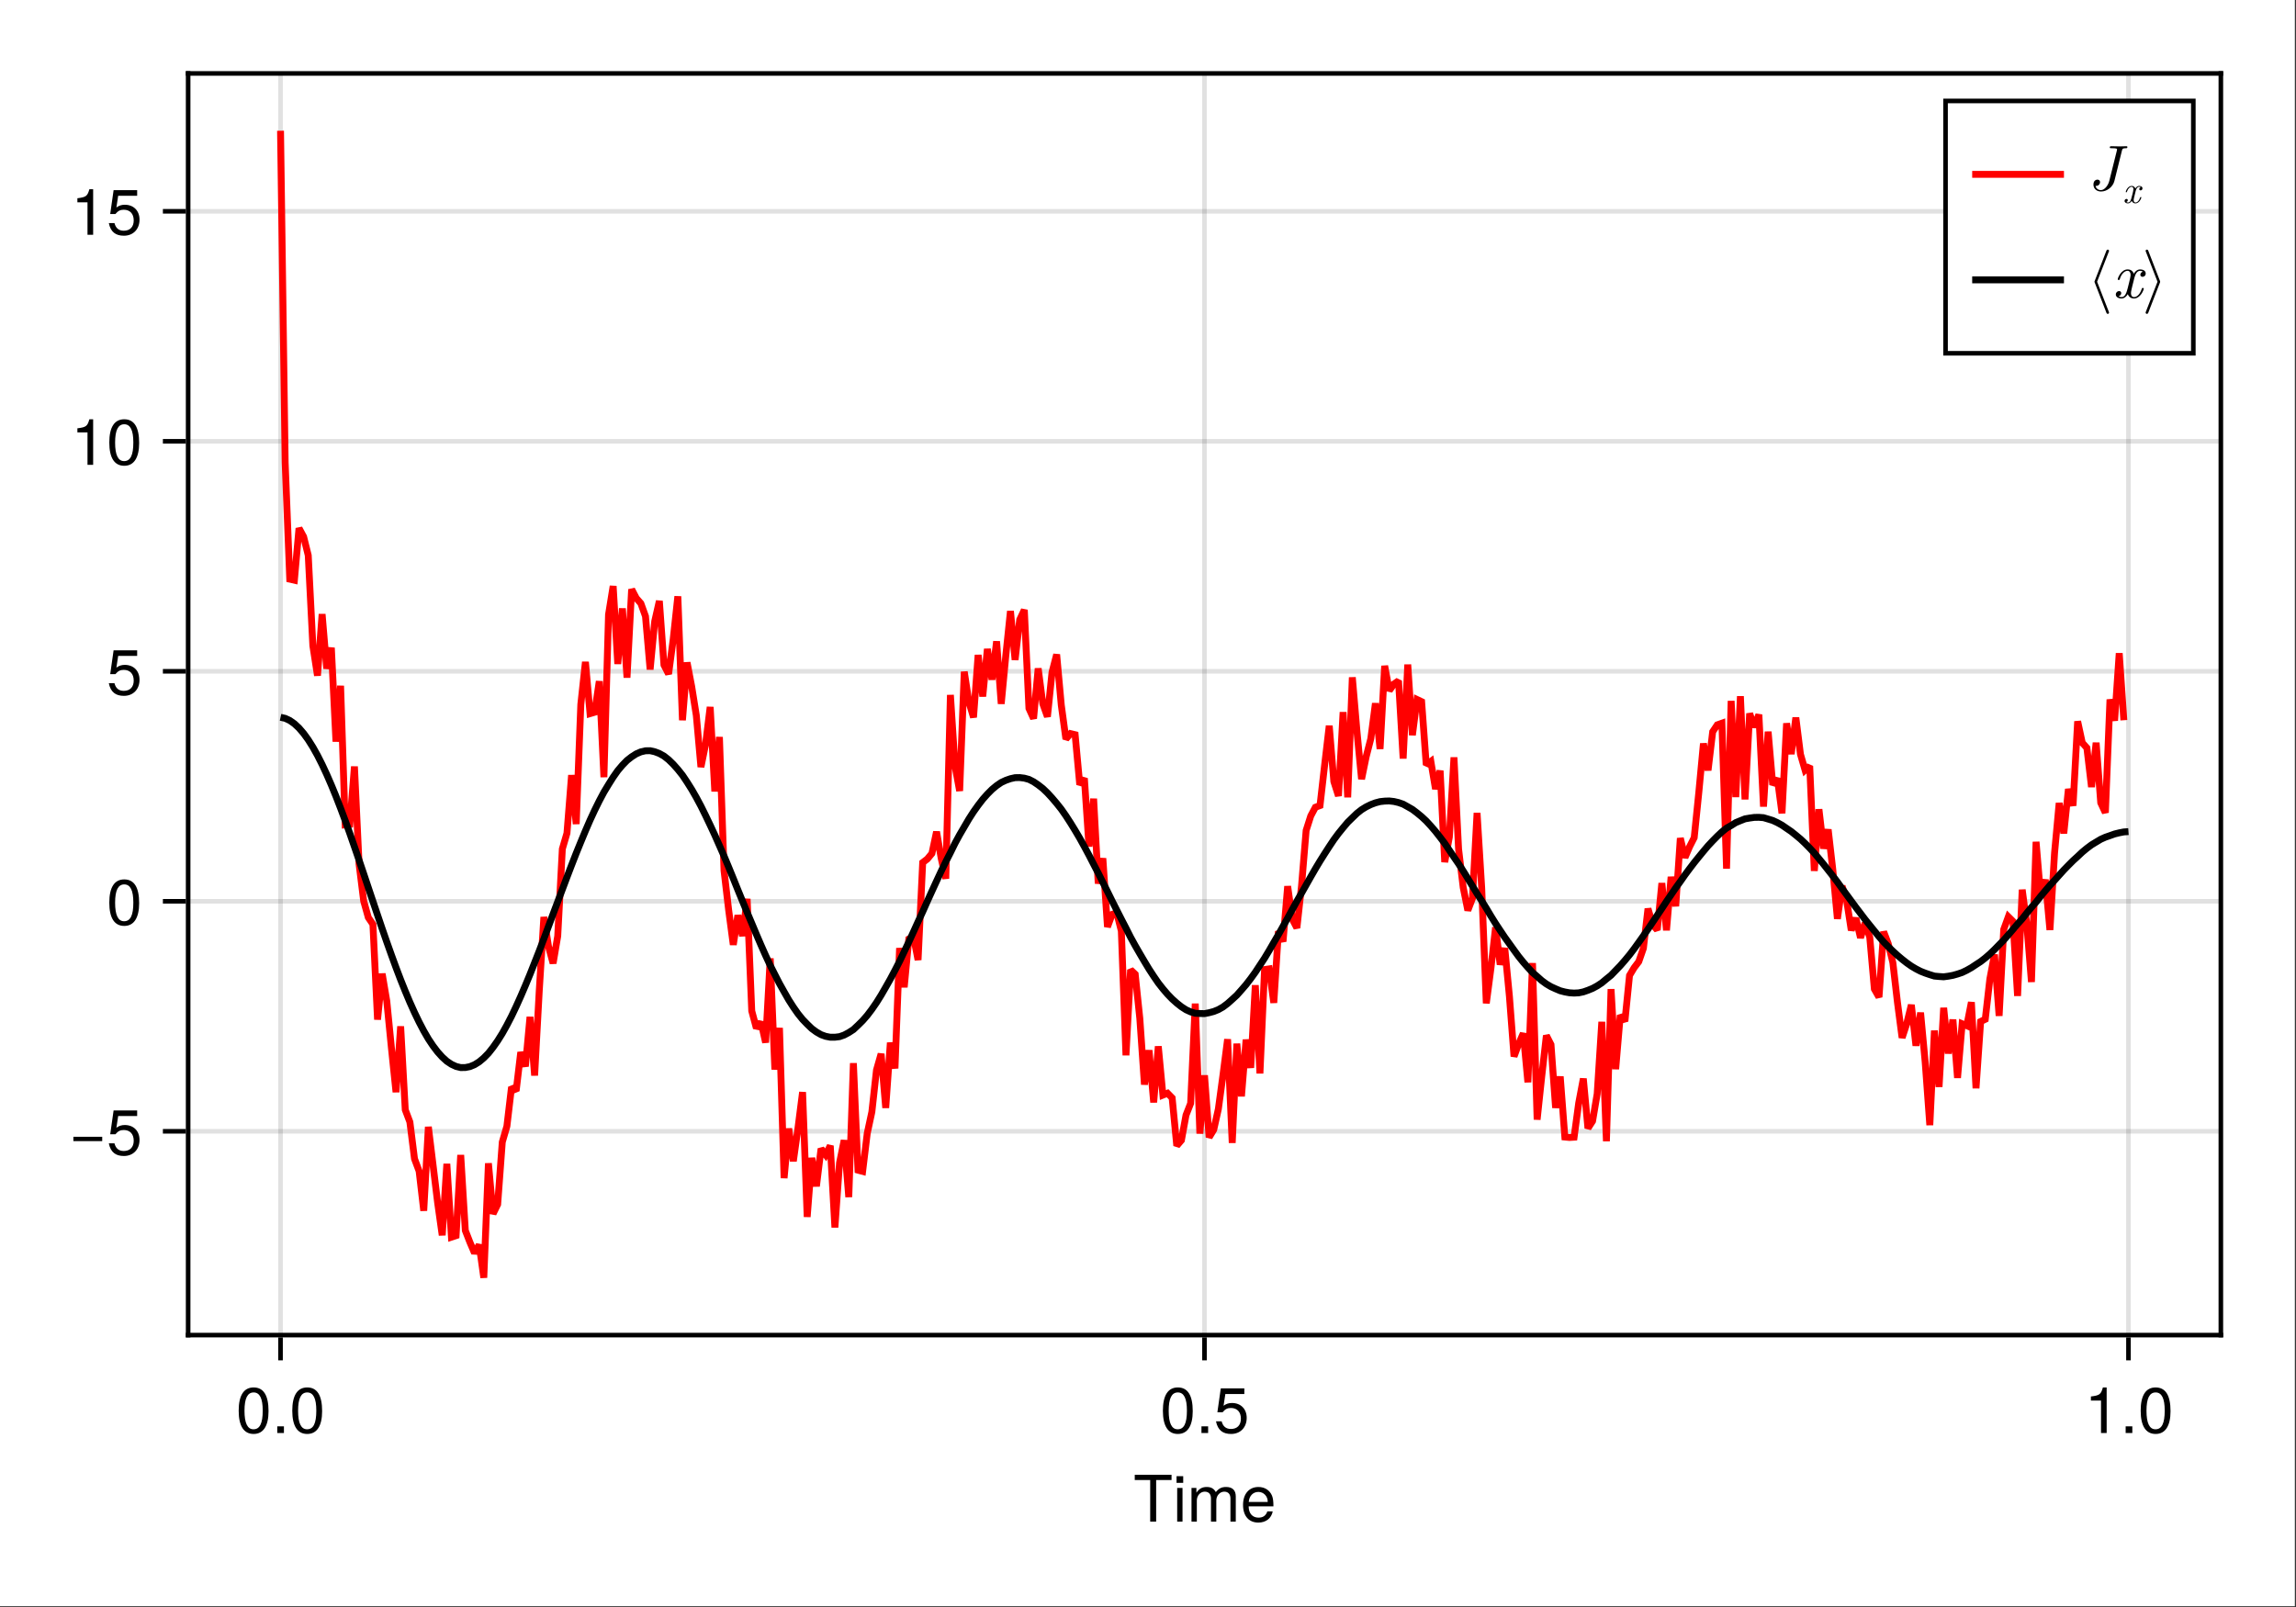 <?xml version="1.0" encoding="UTF-8"?>
<svg xmlns="http://www.w3.org/2000/svg" xmlns:xlink="http://www.w3.org/1999/xlink" width="667" height="467" viewBox="0 0 667 467">
<rect x="0" y="0" width="667" height="467" fill="#333333" stroke="none"/>
<defs>
<g>
<g id="glyph-0-0-e9a4d6b7">
<path d="M 11.078 -12.078 C 11.078 -12.078 6.609 -12.078 6.609 -12.078 C 6.609 -12.078 6.609 0 6.609 0 C 6.609 0 4.875 0 4.875 0 C 4.875 0 4.875 -12.078 4.875 -12.078 C 4.875 -12.078 0.391 -12.078 0.391 -12.078 C 0.391 -12.078 0.391 -13.609 0.391 -13.609 C 0.391 -13.609 11.078 -13.609 11.078 -13.609 C 11.078 -13.609 11.078 -12.078 11.078 -12.078 Z M 11.078 -12.078 "/>
</g>
<g id="glyph-1-0-e9a4d6b7">
<path d="M 2.859 0 C 2.859 0 1.312 0 1.312 0 C 1.312 0 1.312 -9.781 1.312 -9.781 C 1.312 -9.781 2.859 -9.781 2.859 -9.781 C 2.859 -9.781 2.859 0 2.859 0 Z M 3.062 -11.266 C 3.062 -11.266 1.125 -11.266 1.125 -11.266 C 1.125 -11.266 1.125 -13.203 1.125 -13.203 C 1.125 -13.203 3.062 -13.203 3.062 -13.203 C 3.062 -13.203 3.062 -11.266 3.062 -11.266 Z M 3.062 -11.266 "/>
</g>
<g id="glyph-1-1-e9a4d6b7">
<path d="M 14.188 0 C 14.188 0 12.641 0 12.641 0 C 12.641 0 12.641 -6.734 12.641 -6.734 C 12.641 -7.969 11.984 -8.703 10.844 -8.703 C 9.578 -8.703 8.531 -7.562 8.531 -6.141 C 8.531 -6.141 8.531 0 8.531 0 C 8.531 0 6.984 0 6.984 0 C 6.984 0 6.984 -6.734 6.984 -6.734 C 6.984 -7.984 6.328 -8.703 5.172 -8.703 C 3.906 -8.703 2.875 -7.562 2.875 -6.141 C 2.875 -6.141 2.875 0 2.875 0 C 2.875 0 1.328 0 1.328 0 C 1.328 0 1.328 -9.781 1.328 -9.781 C 1.328 -9.781 2.75 -9.781 2.75 -9.781 C 2.75 -9.781 2.75 -8.406 2.75 -8.406 C 3.578 -9.578 4.438 -10.062 5.75 -10.062 C 7.016 -10.062 7.812 -9.609 8.391 -8.578 C 9.297 -9.672 10.078 -10.062 11.391 -10.062 C 13.219 -10.062 14.188 -9.094 14.188 -7.344 C 14.188 -7.344 14.188 0 14.188 0 Z M 14.188 0 "/>
</g>
<g id="glyph-1-2-e9a4d6b7">
<path d="M 9.578 -4.438 C 9.578 -4.438 2.375 -4.438 2.375 -4.438 C 2.406 -2.203 3.625 -1.156 5.25 -1.156 C 6.5 -1.156 7.375 -1.688 7.812 -2.969 C 7.812 -2.969 9.375 -2.969 9.375 -2.969 C 8.984 -0.984 7.438 0.281 5.188 0.281 C 2.453 0.281 0.75 -1.625 0.75 -4.844 C 0.75 -8.047 2.5 -10.062 5.234 -10.062 C 7.062 -10.062 8.547 -9.094 9.188 -7.484 C 9.469 -6.766 9.578 -5.859 9.578 -4.438 Z M 7.922 -5.828 C 7.922 -7.359 6.734 -8.625 5.203 -8.625 C 3.641 -8.625 2.547 -7.453 2.406 -5.719 C 2.406 -5.719 7.891 -5.719 7.891 -5.719 C 7.922 -5.75 7.922 -5.828 7.922 -5.828 Z M 7.922 -5.828 "/>
</g>
<g id="glyph-1-3-e9a4d6b7">
<path d="M 9.469 -6.359 C 9.469 -2.016 7.938 0.281 5.141 0.281 C 2.297 0.281 0.797 -2.016 0.797 -6.484 C 0.797 -10.922 2.281 -13.234 5.141 -13.234 C 8.016 -13.234 9.469 -10.953 9.469 -6.359 Z M 7.781 -6.516 C 7.781 -10.062 6.906 -11.781 5.141 -11.781 C 3.359 -11.781 2.484 -10.078 2.484 -6.453 C 2.484 -2.844 3.359 -1.078 5.094 -1.078 C 6.922 -1.078 7.781 -2.766 7.781 -6.516 Z M 7.781 -6.516 "/>
</g>
<g id="glyph-1-4-e9a4d6b7">
<path d="M 3.562 0 C 3.562 0 1.625 0 1.625 0 C 1.625 0 1.625 -1.938 1.625 -1.938 C 1.625 -1.938 3.562 -1.938 3.562 -1.938 C 3.562 -1.938 3.562 0 3.562 0 Z M 3.562 0 "/>
</g>
<g id="glyph-1-5-e9a4d6b7">
<path d="M 9.578 -4.391 C 9.578 -1.594 7.719 0.281 5.047 0.281 C 2.688 0.281 1.188 -0.766 0.656 -3.391 C 0.656 -3.391 2.297 -3.391 2.297 -3.391 C 2.688 -1.906 3.562 -1.172 5 -1.172 C 6.797 -1.172 7.891 -2.266 7.891 -4.156 C 7.891 -6.125 6.781 -7.266 5 -7.266 C 3.984 -7.266 3.344 -6.953 2.578 -6.031 C 2.578 -6.031 1.062 -6.031 1.062 -6.031 C 1.062 -6.031 2.047 -12.953 2.047 -12.953 C 2.047 -12.953 8.891 -12.953 8.891 -12.953 C 8.891 -12.953 8.891 -11.328 8.891 -11.328 C 8.891 -11.328 3.375 -11.328 3.375 -11.328 C 3.375 -11.328 2.859 -7.922 2.859 -7.922 C 3.625 -8.484 4.375 -8.719 5.297 -8.719 C 7.844 -8.719 9.578 -7 9.578 -4.391 Z M 9.578 -4.391 "/>
</g>
<g id="glyph-1-6-e9a4d6b7">
<path d="M 6.484 0 C 6.484 0 4.844 0 4.844 0 C 4.844 0 4.844 -9.422 4.844 -9.422 C 4.844 -9.422 1.906 -9.422 1.906 -9.422 C 1.906 -9.422 1.906 -10.609 1.906 -10.609 C 4.438 -10.922 4.812 -11.203 5.391 -13.234 C 5.391 -13.234 6.484 -13.234 6.484 -13.234 C 6.484 -13.234 6.484 0 6.484 0 Z M 6.484 0 "/>
</g>
<g id="glyph-1-7-e9a4d6b7">
<path d="M 9.641 -4.031 C 9.641 -4.031 1.266 -4.031 1.266 -4.031 C 1.266 -4.031 1.266 -5.297 1.266 -5.297 C 1.266 -5.297 9.641 -5.297 9.641 -5.297 C 9.641 -5.297 9.641 -4.031 9.641 -4.031 Z M 9.641 -4.031 "/>
</g>
<g id="glyph-2-0-e9a4d6b7">
<path d="M 9.469 -6.359 C 9.469 -2.016 7.938 0.281 5.141 0.281 C 2.297 0.281 0.797 -2.016 0.797 -6.484 C 0.797 -10.922 2.281 -13.234 5.141 -13.234 C 8.016 -13.234 9.469 -10.953 9.469 -6.359 Z M 7.781 -6.516 C 7.781 -10.062 6.906 -11.781 5.141 -11.781 C 3.359 -11.781 2.484 -10.078 2.484 -6.453 C 2.484 -2.844 3.359 -1.078 5.094 -1.078 C 6.922 -1.078 7.781 -2.766 7.781 -6.516 Z M 7.781 -6.516 "/>
</g>
<g id="glyph-3-0-e9a4d6b7">
<path d="M 3.562 0 C 3.562 0 1.625 0 1.625 0 C 1.625 0 1.625 -1.938 1.625 -1.938 C 1.625 -1.938 3.562 -1.938 3.562 -1.938 C 3.562 -1.938 3.562 0 3.562 0 Z M 3.562 0 "/>
</g>
<g id="glyph-4-0-e9a4d6b7">
<path d="M 9.469 -6.359 C 9.469 -2.016 7.938 0.281 5.141 0.281 C 2.297 0.281 0.797 -2.016 0.797 -6.484 C 0.797 -10.922 2.281 -13.234 5.141 -13.234 C 8.016 -13.234 9.469 -10.953 9.469 -6.359 Z M 7.781 -6.516 C 7.781 -10.062 6.906 -11.781 5.141 -11.781 C 3.359 -11.781 2.484 -10.078 2.484 -6.453 C 2.484 -2.844 3.359 -1.078 5.094 -1.078 C 6.922 -1.078 7.781 -2.766 7.781 -6.516 Z M 7.781 -6.516 "/>
</g>
<g id="glyph-4-1-e9a4d6b7">
<path d="M 9.578 -4.391 C 9.578 -1.594 7.719 0.281 5.047 0.281 C 2.688 0.281 1.188 -0.766 0.656 -3.391 C 0.656 -3.391 2.297 -3.391 2.297 -3.391 C 2.688 -1.906 3.562 -1.172 5 -1.172 C 6.797 -1.172 7.891 -2.266 7.891 -4.156 C 7.891 -6.125 6.781 -7.266 5 -7.266 C 3.984 -7.266 3.344 -6.953 2.578 -6.031 C 2.578 -6.031 1.062 -6.031 1.062 -6.031 C 1.062 -6.031 2.047 -12.953 2.047 -12.953 C 2.047 -12.953 8.891 -12.953 8.891 -12.953 C 8.891 -12.953 8.891 -11.328 8.891 -11.328 C 8.891 -11.328 3.375 -11.328 3.375 -11.328 C 3.375 -11.328 2.859 -7.922 2.859 -7.922 C 3.625 -8.484 4.375 -8.719 5.297 -8.719 C 7.844 -8.719 9.578 -7 9.578 -4.391 Z M 9.578 -4.391 "/>
</g>
<g id="glyph-5-0-e9a4d6b7">
<path d="M 6.484 0 C 6.484 0 4.844 0 4.844 0 C 4.844 0 4.844 -9.422 4.844 -9.422 C 4.844 -9.422 1.906 -9.422 1.906 -9.422 C 1.906 -9.422 1.906 -10.609 1.906 -10.609 C 4.438 -10.922 4.812 -11.203 5.391 -13.234 C 5.391 -13.234 6.484 -13.234 6.484 -13.234 C 6.484 -13.234 6.484 0 6.484 0 Z M 6.484 0 "/>
</g>
<g id="glyph-6-0-e9a4d6b7">
<path d="M 9.578 -4.391 C 9.578 -1.594 7.719 0.281 5.047 0.281 C 2.688 0.281 1.188 -0.766 0.656 -3.391 C 0.656 -3.391 2.297 -3.391 2.297 -3.391 C 2.688 -1.906 3.562 -1.172 5 -1.172 C 6.797 -1.172 7.891 -2.266 7.891 -4.156 C 7.891 -6.125 6.781 -7.266 5 -7.266 C 3.984 -7.266 3.344 -6.953 2.578 -6.031 C 2.578 -6.031 1.062 -6.031 1.062 -6.031 C 1.062 -6.031 2.047 -12.953 2.047 -12.953 C 2.047 -12.953 8.891 -12.953 8.891 -12.953 C 8.891 -12.953 8.891 -11.328 8.891 -11.328 C 8.891 -11.328 3.375 -11.328 3.375 -11.328 C 3.375 -11.328 2.859 -7.922 2.859 -7.922 C 3.625 -8.484 4.375 -8.719 5.297 -8.719 C 7.844 -8.719 9.578 -7 9.578 -4.391 Z M 9.578 -4.391 "/>
</g>
<g id="glyph-7-0-e9a4d6b7">
<path d="M 11.609 -12.531 C 11.609 -12.703 11.5 -12.75 11.359 -12.75 C 10.734 -12.75 10.062 -12.703 9.422 -12.703 C 8.594 -12.703 7.719 -12.75 6.891 -12.75 C 6.719 -12.75 6.5 -12.75 6.5 -12.391 C 6.5 -12.172 6.672 -12.172 6.969 -12.172 L 7.188 -12.172 C 7.5 -12.172 7.719 -12.172 8.047 -12.141 C 8.453 -12.078 8.609 -12.062 8.609 -11.781 C 8.609 -11.703 8.609 -11.672 8.531 -11.406 L 6.359 -2.703 C 6.016 -1.312 4.953 0 3.922 0 C 3.156 0 2.5 -0.469 2.359 -1.234 C 2.391 -1.219 2.422 -1.219 2.562 -1.219 C 3.266 -1.219 3.672 -1.844 3.672 -2.312 C 3.672 -2.797 3.312 -3.047 2.906 -3.047 C 2.859 -3.047 1.75 -3.047 1.75 -1.609 C 1.75 -0.344 2.766 0.406 3.953 0.406 C 5.719 0.406 7.438 -0.984 7.844 -2.688 L 10.031 -11.5 C 10.156 -12.031 10.281 -12.172 11.125 -12.172 C 11.406 -12.172 11.609 -12.172 11.609 -12.531 Z M 11.609 -12.531 "/>
</g>
<g id="glyph-7-1-e9a4d6b7">
<path d="M 9.109 -2.672 C 9.109 -2.859 8.969 -2.859 8.828 -2.859 C 8.609 -2.859 8.594 -2.844 8.5 -2.547 C 7.984 -0.938 7.062 -0.203 6.281 -0.203 C 5.906 -0.203 5.391 -0.422 5.391 -1.406 C 5.391 -1.844 5.609 -2.656 5.75 -3.281 L 6.391 -5.844 C 6.641 -6.812 7.156 -7.844 8.031 -7.844 C 8.078 -7.844 8.547 -7.844 8.844 -7.578 C 8.109 -7.391 8.109 -6.688 8.109 -6.688 C 8.109 -6.438 8.266 -6.094 8.75 -6.094 C 9.094 -6.094 9.672 -6.344 9.672 -7.078 C 9.672 -8.031 8.594 -8.25 8.047 -8.25 C 7.016 -8.25 6.406 -7.344 6.219 -6.984 C 5.812 -8.109 4.891 -8.25 4.422 -8.25 C 2.562 -8.25 1.547 -5.812 1.547 -5.375 C 1.547 -5.188 1.734 -5.188 1.828 -5.188 C 2.078 -5.188 2.078 -5.203 2.172 -5.516 C 2.672 -7.109 3.641 -7.844 4.391 -7.844 C 4.922 -7.844 5.281 -7.406 5.281 -6.672 C 5.281 -6.219 5.062 -5.297 4.891 -4.609 L 4.469 -2.906 C 4.156 -1.703 3.766 -0.203 2.656 -0.203 C 2.594 -0.203 2.141 -0.203 1.828 -0.469 C 2.391 -0.609 2.562 -1.078 2.562 -1.359 C 2.562 -1.844 2.172 -1.953 1.922 -1.953 C 1.453 -1.953 0.984 -1.562 0.984 -0.953 C 0.984 -0.219 1.781 0.203 2.625 0.203 C 3.531 0.203 4.141 -0.5 4.469 -1.062 C 4.844 0 5.75 0.203 6.234 0.203 C 8.156 0.203 9.109 -2.297 9.109 -2.672 Z M 9.109 -2.672 "/>
</g>
<g id="glyph-8-0-e9a4d6b7">
<path d="M 5.469 -1.609 C 5.469 -1.719 5.375 -1.719 5.297 -1.719 C 5.172 -1.719 5.156 -1.703 5.094 -1.531 C 4.797 -0.562 4.234 -0.125 3.766 -0.125 C 3.547 -0.125 3.234 -0.25 3.234 -0.844 C 3.234 -1.109 3.359 -1.594 3.453 -1.969 L 3.828 -3.5 C 3.984 -4.094 4.297 -4.703 4.812 -4.703 C 4.844 -4.703 5.125 -4.703 5.312 -4.547 C 4.859 -4.438 4.859 -4.016 4.859 -4.016 C 4.859 -3.859 4.969 -3.656 5.25 -3.656 C 5.453 -3.656 5.797 -3.812 5.797 -4.25 C 5.797 -4.812 5.156 -4.953 4.828 -4.953 C 4.219 -4.953 3.844 -4.406 3.734 -4.188 C 3.484 -4.859 2.938 -4.953 2.656 -4.953 C 1.531 -4.953 0.938 -3.484 0.938 -3.219 C 0.938 -3.109 1.047 -3.109 1.094 -3.109 C 1.25 -3.109 1.25 -3.125 1.297 -3.312 C 1.609 -4.266 2.188 -4.703 2.625 -4.703 C 2.953 -4.703 3.172 -4.453 3.172 -4 C 3.172 -3.734 3.031 -3.188 2.938 -2.766 L 2.672 -1.75 C 2.5 -1.016 2.266 -0.125 1.594 -0.125 C 1.562 -0.125 1.281 -0.125 1.094 -0.281 C 1.438 -0.375 1.531 -0.656 1.531 -0.812 C 1.531 -1.109 1.297 -1.172 1.156 -1.172 C 0.875 -1.172 0.594 -0.938 0.594 -0.578 C 0.594 -0.141 1.062 0.125 1.578 0.125 C 2.125 0.125 2.484 -0.297 2.672 -0.641 C 2.906 0 3.453 0.125 3.734 0.125 C 4.891 0.125 5.469 -1.375 5.469 -1.609 Z M 5.469 -1.609 "/>
</g>
<g id="glyph-9-0-e9a4d6b7">
<path d="M 6.281 4.297 C 6.281 4.234 6.281 4.203 6.25 4.156 L 2.812 -4.672 L 6.25 -13.5 C 6.281 -13.531 6.281 -13.578 6.281 -13.625 C 6.281 -13.844 6.109 -14 5.906 -14 C 5.75 -14 5.609 -13.906 5.547 -13.766 L 2.078 -4.797 C 2.047 -4.766 2.047 -4.719 2.047 -4.672 C 2.047 -4.609 2.047 -4.578 2.078 -4.531 L 5.547 4.422 C 5.609 4.578 5.75 4.672 5.906 4.672 C 6.109 4.672 6.281 4.5 6.281 4.297 Z M 6.281 4.297 "/>
</g>
<g id="glyph-9-1-e9a4d6b7">
<path d="M 5.188 -4.797 L 1.719 -13.766 C 1.656 -13.906 1.516 -14 1.359 -14 C 1.156 -14 0.984 -13.844 0.984 -13.625 C 0.984 -13.578 0.984 -13.531 1.016 -13.5 L 4.438 -4.672 L 1.016 4.156 C 0.984 4.203 0.984 4.234 0.984 4.297 C 0.984 4.5 1.156 4.672 1.359 4.672 C 1.516 4.672 1.656 4.578 1.719 4.422 L 5.188 -4.531 C 5.203 -4.578 5.203 -4.609 5.203 -4.672 C 5.203 -4.719 5.203 -4.766 5.188 -4.797 Z M 5.188 -4.797 "/>
</g>
</g>
</defs>
<path fill-rule="nonzero" fill="rgb(100%, 100%, 100%)" fill-opacity="1" d="M 0 0 L 666.668 0 L 666.668 466.668 L 0 466.668 Z M 0 0 "/>
<path fill-rule="nonzero" fill="rgb(100%, 100%, 100%)" fill-opacity="1" d="M 54.668 388 L 645.336 388 L 645.336 21.332 L 54.668 21.332 Z M 54.668 388 "/>
<path fill="none" stroke-width="1" stroke-linecap="butt" stroke-linejoin="miter" stroke="rgb(0%, 0%, 0%)" stroke-opacity="0.12" stroke-miterlimit="1.155" d="M 61.137 291 L 61.137 15.999 " transform="matrix(1.333, 0, 0, 1.333, 0, 0)"/>
<path fill="none" stroke-width="1" stroke-linecap="butt" stroke-linejoin="miter" stroke="rgb(0%, 0%, 0%)" stroke-opacity="0.12" stroke-miterlimit="1.155" d="M 262.5 291 L 262.5 15.999 " transform="matrix(1.333, 0, 0, 1.333, 0, 0)"/>
<path fill="none" stroke-width="1" stroke-linecap="butt" stroke-linejoin="miter" stroke="rgb(0%, 0%, 0%)" stroke-opacity="0.12" stroke-miterlimit="1.155" d="M 463.863 291 L 463.863 15.999 " transform="matrix(1.333, 0, 0, 1.333, 0, 0)"/>
<path fill="none" stroke-width="1" stroke-linecap="butt" stroke-linejoin="miter" stroke="rgb(0%, 0%, 0%)" stroke-opacity="0.12" stroke-miterlimit="1.155" d="M 41.001 246.583 L 483.999 246.583 " transform="matrix(1.333, 0, 0, 1.333, 0, 0)"/>
<path fill="none" stroke-width="1" stroke-linecap="butt" stroke-linejoin="miter" stroke="rgb(0%, 0%, 0%)" stroke-opacity="0.12" stroke-miterlimit="1.155" d="M 41.001 196.45 L 483.999 196.45 " transform="matrix(1.333, 0, 0, 1.333, 0, 0)"/>
<path fill="none" stroke-width="1" stroke-linecap="butt" stroke-linejoin="miter" stroke="rgb(0%, 0%, 0%)" stroke-opacity="0.12" stroke-miterlimit="1.155" d="M 41.001 146.317 L 483.999 146.317 " transform="matrix(1.333, 0, 0, 1.333, 0, 0)"/>
<path fill="none" stroke-width="1" stroke-linecap="butt" stroke-linejoin="miter" stroke="rgb(0%, 0%, 0%)" stroke-opacity="0.12" stroke-miterlimit="1.155" d="M 41.001 96.185 L 483.999 96.185 " transform="matrix(1.333, 0, 0, 1.333, 0, 0)"/>
<path fill="none" stroke-width="1" stroke-linecap="butt" stroke-linejoin="miter" stroke="rgb(0%, 0%, 0%)" stroke-opacity="0.12" stroke-miterlimit="1.155" d="M 41.001 46.052 L 483.999 46.052 " transform="matrix(1.333, 0, 0, 1.333, 0, 0)"/>
<g fill="rgb(0%, 0%, 0%)" fill-opacity="1">
<use xlink:href="#glyph-0-0-e9a4d6b7" x="329.261" y="442.091"/>
</g>
<g fill="rgb(0%, 0%, 0%)" fill-opacity="1">
<use xlink:href="#glyph-1-0-e9a4d6b7" x="340.667" y="442.091"/>
</g>
<g fill="rgb(0%, 0%, 0%)" fill-opacity="1">
<use xlink:href="#glyph-1-1-e9a4d6b7" x="344.811" y="442.091"/>
</g>
<g fill="rgb(0%, 0%, 0%)" fill-opacity="1">
<use xlink:href="#glyph-1-2-e9a4d6b7" x="360.36" y="442.091"/>
</g>
<g fill="rgb(0%, 0%, 0%)" fill-opacity="1">
<use xlink:href="#glyph-2-0-e9a4d6b7" x="68.542" y="416.344"/>
</g>
<g fill="rgb(0%, 0%, 0%)" fill-opacity="1">
<use xlink:href="#glyph-3-0-e9a4d6b7" x="78.92" y="416.344"/>
</g>
<g fill="rgb(0%, 0%, 0%)" fill-opacity="1">
<use xlink:href="#glyph-2-0-e9a4d6b7" x="84.11" y="416.344"/>
</g>
<g fill="rgb(0%, 0%, 0%)" fill-opacity="1">
<use xlink:href="#glyph-1-3-e9a4d6b7" x="337.027" y="416.344"/>
</g>
<g fill="rgb(0%, 0%, 0%)" fill-opacity="1">
<use xlink:href="#glyph-1-4-e9a4d6b7" x="347.405" y="416.344"/>
</g>
<g fill="rgb(0%, 0%, 0%)" fill-opacity="1">
<use xlink:href="#glyph-1-5-e9a4d6b7" x="352.595" y="416.344"/>
</g>
<g fill="rgb(0%, 0%, 0%)" fill-opacity="1">
<use xlink:href="#glyph-1-6-e9a4d6b7" x="605.512" y="416.344"/>
</g>
<g fill="rgb(0%, 0%, 0%)" fill-opacity="1">
<use xlink:href="#glyph-1-4-e9a4d6b7" x="615.89" y="416.344"/>
</g>
<g fill="rgb(0%, 0%, 0%)" fill-opacity="1">
<use xlink:href="#glyph-1-3-e9a4d6b7" x="621.08" y="416.344"/>
</g>
<g fill="rgb(0%, 0%, 0%)" fill-opacity="1">
<use xlink:href="#glyph-1-7-e9a4d6b7" x="20.053" y="335.583"/>
</g>
<g fill="rgb(0%, 0%, 0%)" fill-opacity="1">
<use xlink:href="#glyph-1-5-e9a4d6b7" x="30.955" y="335.583"/>
</g>
<g fill="rgb(0%, 0%, 0%)" fill-opacity="1">
<use xlink:href="#glyph-4-0-e9a4d6b7" x="30.955" y="268.739"/>
</g>
<g fill="rgb(0%, 0%, 0%)" fill-opacity="1">
<use xlink:href="#glyph-4-1-e9a4d6b7" x="30.955" y="201.894"/>
</g>
<g fill="rgb(0%, 0%, 0%)" fill-opacity="1">
<use xlink:href="#glyph-1-6-e9a4d6b7" x="20.576" y="135.049"/>
</g>
<g fill="rgb(0%, 0%, 0%)" fill-opacity="1">
<use xlink:href="#glyph-4-0-e9a4d6b7" x="30.955" y="135.049"/>
</g>
<g fill="rgb(0%, 0%, 0%)" fill-opacity="1">
<use xlink:href="#glyph-5-0-e9a4d6b7" x="20.576" y="68.205"/>
</g>
<g fill="rgb(0%, 0%, 0%)" fill-opacity="1">
<use xlink:href="#glyph-6-0-e9a4d6b7" x="30.955" y="68.205"/>
</g>
<path fill="none" stroke-width="1.5" stroke-linecap="butt" stroke-linejoin="miter" stroke="rgb(100%, 0%, 0%)" stroke-opacity="1" stroke-miterlimit="2" d="M 61.137 28.5 L 62.145 100.79 L 63.149 126.237 L 64.157 126.466 L 65.165 115.134 L 66.17 116.994 L 67.178 121.046 L 68.183 140.745 L 69.19 147.264 L 70.198 133.854 L 71.203 145.74 L 72.211 141.179 L 73.219 161.648 L 74.224 149.47 L 75.231 179.78 L 76.239 179.672 L 77.244 167.06 L 78.252 188.288 L 79.26 196.386 L 80.265 199.978 L 81.272 201.46 L 82.28 222.237 L 83.285 212.224 L 84.293 218.183 L 85.301 228.375 L 86.306 238.052 L 87.313 223.699 L 88.321 241.896 L 89.326 244.553 L 90.334 252.571 L 91.342 255.261 L 92.347 263.9 L 93.354 245.607 L 94.362 253.837 L 95.367 262.081 L 96.375 269.247 L 97.383 253.67 L 98.388 269.651 L 99.396 269.317 L 100.403 251.739 L 101.408 268.198 L 102.416 270.779 L 103.424 273.132 L 104.429 271.31 L 105.437 278.499 L 106.444 253.55 L 107.449 264.56 L 108.457 262.506 L 109.465 248.924 L 110.47 245.47 L 111.478 236.953 L 112.485 237.759 L 113.49 229.336 L 114.498 232.438 L 115.506 221.637 L 116.511 234.428 L 117.519 215.974 L 118.526 199.872 L 119.531 206.271 L 120.539 209.971 L 121.547 204.026 L 122.552 185.042 L 123.56 181.597 L 124.564 168.946 L 125.572 179.613 L 126.58 153.536 L 127.585 144.264 L 128.593 155.543 L 129.601 155.241 L 130.605 148.477 L 131.613 169.4 L 132.621 133.954 L 133.626 127.737 L 134.634 144.721 L 135.642 132.604 L 136.646 147.706 L 137.654 128.443 L 138.662 130.374 L 139.667 131.52 L 140.675 134.326 L 141.683 145.928 L 142.688 135.404 L 143.695 130.983 L 144.703 144.952 L 145.708 146.9 L 146.716 139.31 L 147.724 129.973 L 148.729 156.984 L 149.736 144.39 L 150.744 149.643 L 151.749 155.933 L 152.757 167.18 L 153.765 162.231 L 154.77 154.09 L 155.777 172.503 L 156.785 160.629 L 157.79 189.744 L 158.798 198.349 L 159.806 205.928 L 160.811 199.494 L 161.818 204.006 L 162.826 195.911 L 163.831 220.339 L 164.839 224.101 L 165.847 222.768 L 166.852 227.244 L 167.859 208.887 L 168.867 233.118 L 169.872 224.039 L 170.88 256.787 L 171.888 245.977 L 172.893 253.104 L 173.9 245.936 L 174.908 238.034 L 175.913 265.242 L 176.921 252.375 L 177.926 258.562 L 178.934 250.368 L 179.941 251.704 L 180.946 249.724 L 181.954 267.539 L 182.962 253.468 L 183.967 248.528 L 184.975 260.918 L 185.982 231.727 L 186.987 255.05 L 187.995 255.322 L 189.003 247.02 L 190.008 242.347 L 191.016 233.224 L 192.023 229.693 L 193.028 241.482 L 194.036 227.256 L 195.044 232.875 L 196.049 206.634 L 197.057 215.188 L 198.064 204.659 L 199.069 204.111 L 200.077 209.244 L 201.085 188.004 L 202.09 187.233 L 203.098 186.015 L 204.105 181.283 L 205.11 187.043 L 206.118 191.514 L 207.126 151.468 L 208.131 166.948 L 209.139 172.392 L 210.146 146.399 L 211.151 152.988 L 212.159 156.36 L 213.167 142.758 L 214.172 151.805 L 215.18 141.442 L 216.188 148.131 L 217.192 139.784 L 218.2 153.41 L 219.208 142.802 L 220.213 133.187 L 221.221 143.836 L 222.229 135.067 L 223.233 132.929 L 224.241 154.392 L 225.249 156.618 L 226.254 145.682 L 227.262 153.39 L 228.27 156.214 L 229.274 146.52 L 230.282 142.644 L 231.29 153.688 L 232.295 161.08 L 233.303 159.894 L 234.308 160.134 L 235.315 171.029 L 236.323 169.641 L 237.328 184.509 L 238.336 174.082 L 239.344 192.592 L 240.349 187.069 L 241.356 202.028 L 242.364 199.304 L 243.369 198.935 L 244.377 202.919 L 245.385 230.019 L 246.39 211.386 L 247.397 212.341 L 248.405 221.994 L 249.41 236.396 L 250.418 228.917 L 251.426 240.284 L 252.431 228.056 L 253.438 238.685 L 254.446 238.28 L 255.451 239.306 L 256.459 249.721 L 257.467 248.537 L 258.472 243.05 L 259.479 240.486 L 260.487 218.739 L 261.492 247.081 L 262.5 234.378 L 263.508 247.893 L 264.513 246.231 L 265.521 241.723 L 266.528 234.305 L 267.533 226.512 L 268.541 249.117 L 269.549 227.473 L 270.554 238.954 L 271.562 226.6 L 272.569 232.743 L 273.574 214.731 L 274.582 233.968 L 275.59 211.327 L 276.595 211.178 L 277.603 218.578 L 278.61 202.966 L 279.615 205.219 L 280.623 193.16 L 281.631 200.323 L 282.636 202.254 L 283.644 193.148 L 284.651 181.005 L 285.656 177.844 L 286.664 175.954 L 287.672 175.582 L 288.677 166.772 L 289.685 158.183 L 290.689 170.329 L 291.697 173.487 L 292.705 155.206 L 293.71 173.789 L 294.718 147.63 L 295.726 159.419 L 296.73 169.819 L 297.738 164.909 L 298.746 160.998 L 299.751 153.287 L 300.759 163.245 L 301.767 145.125 L 302.771 150.527 L 303.779 149.095 L 304.787 148.392 L 305.792 165.337 L 306.8 144.841 L 307.808 160.239 L 308.812 152.458 L 309.82 152.936 L 310.828 166.72 L 311.833 165.967 L 312.841 171.967 L 313.849 167.971 L 314.854 187.901 L 315.861 182.458 L 316.869 165.067 L 317.874 185.071 L 318.882 193.436 L 319.89 198.431 L 320.895 195.806 L 321.902 177.179 L 322.91 193.509 L 323.915 218.687 L 324.923 211.031 L 325.931 202.122 L 326.936 210.243 L 327.943 206.66 L 328.951 217.148 L 329.956 230.273 L 330.964 227.537 L 331.972 225.234 L 332.977 235.898 L 333.984 209.909 L 334.992 244.037 L 335.997 234.598 L 337.005 225.703 L 338.013 227.678 L 339.018 241.471 L 340.025 234.636 L 341.033 247.828 L 342.038 247.925 L 343.046 247.863 L 344.051 240.425 L 345.059 235.09 L 346.066 245.918 L 347.071 244.359 L 348.079 238.433 L 349.087 222.715 L 350.092 248.745 L 351.1 215.584 L 352.107 233.036 L 353.112 221.285 L 354.12 222.606 L 355.128 212.607 L 356.133 210.932 L 357.141 209.599 L 358.148 206.698 L 359.153 198.05 L 360.161 201.527 L 361.169 202.699 L 362.174 192.489 L 363.182 202.778 L 364.189 191.121 L 365.194 197.522 L 366.202 182.678 L 367.21 186.911 L 368.215 184.556 L 369.223 182.572 L 370.23 172.708 L 371.235 162.047 L 372.243 167.909 L 373.251 159.486 L 374.256 157.989 L 375.264 157.629 L 376.271 189.334 L 377.276 152.766 L 378.284 173.733 L 379.292 151.752 L 380.297 174.24 L 381.305 155.502 L 382.312 158.479 L 383.317 155.751 L 384.325 175.808 L 385.333 159.472 L 386.338 171.07 L 387.346 169.658 L 388.354 177.27 L 389.358 157.649 L 390.366 164.358 L 391.374 156.396 L 392.379 164.391 L 393.387 167.859 L 394.395 166.963 L 395.399 189.823 L 396.407 176.391 L 397.415 184.942 L 398.42 180.794 L 399.428 189.562 L 400.433 200.271 L 401.44 193.11 L 402.448 196.26 L 403.453 202.772 L 404.461 200.095 L 405.469 204.401 L 406.474 201.132 L 407.481 204.275 L 408.489 215.575 L 409.494 217.336 L 410.502 203.068 L 411.51 205.682 L 412.515 209.798 L 413.522 218.49 L 414.53 226.189 L 415.535 223.148 L 416.543 219.021 L 417.551 227.927 L 418.556 220.711 L 419.563 231.513 L 420.571 245.235 L 421.576 224.625 L 422.584 236.906 L 423.592 219.659 L 424.597 229.623 L 425.604 222.223 L 426.612 234.94 L 427.617 223.14 L 428.625 223.562 L 429.633 218.438 L 430.638 237.202 L 431.646 222.656 L 432.653 222.167 L 433.658 213.378 L 434.666 208.043 L 435.674 221.42 L 436.679 202.585 L 437.687 199.811 L 438.694 200.81 L 439.699 217.072 L 440.707 193.913 L 441.715 201.521 L 442.72 214.034 L 443.728 183.48 L 444.735 195.431 L 445.74 191.728 L 446.748 202.696 L 447.756 185.915 L 448.761 175.022 L 449.769 181.646 L 450.776 171.984 L 451.781 175.617 L 452.789 157.216 L 453.797 161.9 L 454.802 163.014 L 455.81 171.539 L 456.814 161.877 L 457.822 174.976 L 458.83 177.138 L 459.835 152.452 L 460.843 157.069 L 461.851 142.365 L 462.855 156.981 " transform="matrix(1.333, 0, 0, 1.333, 0, 0)"/>
<path fill="none" stroke-width="1.5" stroke-linecap="butt" stroke-linejoin="miter" stroke="rgb(0%, 0%, 0%)" stroke-opacity="1" stroke-miterlimit="2" d="M 61.137 156.343 L 62.145 156.568 L 63.149 157.034 L 64.157 157.743 L 65.165 158.687 L 66.17 159.855 L 67.178 161.241 L 68.183 162.841 L 69.19 164.64 L 70.198 166.632 L 71.203 168.788 L 72.211 171.108 L 73.219 173.566 L 74.224 176.162 L 75.231 178.857 L 76.239 181.667 L 77.244 184.55 L 78.252 187.477 L 79.26 190.456 L 80.265 193.459 L 81.272 196.462 L 82.28 199.447 L 83.285 202.412 L 84.293 205.312 L 85.301 208.143 L 86.306 210.894 L 87.313 213.542 L 88.321 216.053 L 89.326 218.446 L 90.334 220.69 L 91.342 222.779 L 92.347 224.695 L 93.354 226.436 L 94.362 227.95 L 95.367 229.271 L 96.375 230.391 L 97.383 231.308 L 98.388 231.976 L 99.396 232.444 L 100.403 232.69 L 101.408 232.679 L 102.416 232.479 L 103.424 232.061 L 104.429 231.434 L 105.437 230.587 L 106.444 229.559 L 107.449 228.287 L 108.457 226.854 L 109.465 225.243 L 110.47 223.444 L 111.478 221.493 L 112.485 219.378 L 113.49 217.148 L 114.498 214.796 L 115.506 212.361 L 116.511 209.827 L 117.519 207.267 L 118.526 204.624 L 119.531 201.914 L 120.539 199.213 L 121.547 196.538 L 122.552 193.863 L 123.56 191.188 L 124.564 188.569 L 125.572 185.985 L 126.58 183.51 L 127.585 181.09 L 128.593 178.758 L 129.601 176.587 L 130.605 174.557 L 131.613 172.658 L 132.621 170.991 L 133.626 169.395 L 134.634 167.965 L 135.642 166.772 L 136.646 165.741 L 137.654 164.953 L 138.662 164.309 L 139.667 163.875 L 140.675 163.641 L 141.683 163.626 L 142.688 163.846 L 143.695 164.232 L 144.703 164.792 L 145.708 165.586 L 146.716 166.57 L 147.724 167.701 L 148.729 168.958 L 149.736 170.461 L 150.744 172.066 L 151.749 173.812 L 152.757 175.699 L 153.765 177.735 L 154.77 179.842 L 155.777 182.007 L 156.785 184.289 L 157.79 186.58 L 158.798 188.997 L 159.806 191.464 L 160.811 193.966 L 161.818 196.421 L 162.826 198.867 L 163.831 201.243 L 164.839 203.648 L 165.847 205.995 L 166.852 208.257 L 167.859 210.425 L 168.867 212.414 L 169.872 214.374 L 170.88 216.17 L 171.888 217.934 L 172.893 219.501 L 173.9 220.939 L 174.908 222.188 L 175.913 223.228 L 176.921 224.2 L 177.926 224.936 L 178.934 225.516 L 179.941 225.879 L 180.946 226.072 L 181.954 226.072 L 182.962 225.949 L 183.967 225.601 L 184.975 225.062 L 185.982 224.408 L 186.987 223.468 L 187.995 222.469 L 189.003 221.314 L 190.008 219.987 L 191.016 218.528 L 192.023 216.914 L 193.028 215.174 L 194.036 213.396 L 195.044 211.491 L 196.049 209.534 L 197.057 207.422 L 198.064 205.307 L 199.069 203.118 L 200.077 200.897 L 201.085 198.721 L 202.09 196.456 L 203.098 194.238 L 204.105 192.05 L 205.11 189.896 L 206.118 187.822 L 207.126 185.851 L 208.131 183.803 L 209.139 181.948 L 210.146 180.226 L 211.151 178.506 L 212.159 176.941 L 213.167 175.526 L 214.172 174.217 L 215.18 173.083 L 216.188 172.069 L 217.192 171.237 L 218.2 170.546 L 219.208 170.074 L 220.213 169.726 L 221.221 169.5 L 222.229 169.482 L 223.233 169.605 L 224.241 169.878 L 225.249 170.391 L 226.254 171.073 L 227.262 171.858 L 228.27 172.822 L 229.274 173.915 L 230.282 175.099 L 231.29 176.367 L 232.295 177.806 L 233.303 179.364 L 234.308 181.002 L 235.315 182.707 L 236.323 184.532 L 237.328 186.401 L 238.336 188.364 L 239.344 190.307 L 240.349 192.319 L 241.356 194.329 L 242.364 196.374 L 243.369 198.366 L 244.377 200.344 L 245.385 202.286 L 246.39 204.278 L 247.397 206.106 L 248.405 207.853 L 249.41 209.561 L 250.418 211.233 L 251.426 212.774 L 252.431 214.239 L 253.438 215.52 L 254.446 216.7 L 255.451 217.737 L 256.459 218.64 L 257.467 219.439 L 258.472 220.087 L 259.479 220.55 L 260.487 220.852 L 261.492 220.907 L 262.5 220.928 L 263.508 220.731 L 264.513 220.465 L 265.521 220.058 L 266.528 219.486 L 267.533 218.73 L 268.541 217.831 L 269.549 216.908 L 270.554 215.771 L 271.562 214.608 L 272.569 213.302 L 273.574 211.913 L 274.582 210.378 L 275.59 208.846 L 276.595 207.17 L 277.603 205.427 L 278.61 203.704 L 279.615 201.908 L 280.623 200.101 L 281.631 198.243 L 282.636 196.427 L 283.644 194.666 L 284.651 192.885 L 285.656 191.104 L 286.664 189.36 L 287.672 187.682 L 288.677 186.088 L 289.685 184.526 L 290.689 183.021 L 291.697 181.661 L 292.705 180.419 L 293.71 179.229 L 294.718 178.245 L 295.726 177.27 L 296.73 176.479 L 297.738 175.86 L 298.746 175.365 L 299.751 174.987 L 300.759 174.721 L 301.767 174.609 L 302.771 174.577 L 303.779 174.691 L 304.787 174.926 L 305.792 175.274 L 306.8 175.837 L 307.808 176.414 L 308.812 177.176 L 309.82 178.005 L 310.828 178.945 L 311.833 180.035 L 312.841 181.207 L 313.849 182.493 L 314.854 183.817 L 315.861 185.317 L 316.869 186.814 L 317.874 188.271 L 318.882 189.847 L 319.89 191.476 L 320.895 193.128 L 321.902 194.777 L 322.91 196.348 L 323.915 197.971 L 324.923 199.664 L 325.931 201.281 L 326.936 202.799 L 327.943 204.299 L 328.951 205.702 L 329.956 207.1 L 330.964 208.477 L 331.972 209.725 L 332.977 210.87 L 333.984 211.963 L 334.992 212.833 L 335.997 213.729 L 337.005 214.468 L 338.013 215.065 L 339.018 215.522 L 340.025 215.947 L 341.033 216.208 L 342.038 216.39 L 343.046 216.451 L 344.051 216.401 L 345.059 216.193 L 346.066 215.842 L 347.071 215.432 L 348.079 214.887 L 349.087 214.225 L 350.092 213.384 L 351.1 212.572 L 352.107 211.526 L 353.112 210.483 L 354.12 209.329 L 355.128 208.116 L 356.133 206.795 L 357.141 205.397 L 358.148 203.982 L 359.153 202.515 L 361.169 199.509 L 362.174 198.012 L 363.182 196.482 L 364.189 195.009 L 365.194 193.529 L 366.202 192.132 L 367.21 190.69 L 368.215 189.34 L 369.223 188.019 L 370.23 186.773 L 371.235 185.546 L 372.243 184.354 L 373.251 183.278 L 374.256 182.259 L 375.264 181.312 L 376.271 180.498 L 377.276 179.93 L 378.284 179.294 L 379.292 178.878 L 380.297 178.479 L 381.305 178.304 L 382.312 178.163 L 383.317 178.146 L 384.325 178.222 L 385.333 178.521 L 386.338 178.828 L 387.346 179.297 L 388.354 179.851 L 389.358 180.542 L 390.366 181.228 L 391.374 182.036 L 392.379 182.874 L 393.387 183.823 L 394.395 184.846 L 395.399 185.93 L 397.415 188.367 L 398.42 189.642 L 399.428 190.919 L 400.433 192.246 L 401.44 193.655 L 402.448 195.023 L 403.453 196.395 L 404.461 197.763 L 405.469 199.084 L 406.474 200.414 L 407.481 201.665 L 408.489 202.907 L 409.494 204.141 L 410.502 205.315 L 411.51 206.341 L 412.515 207.311 L 413.522 208.233 L 414.53 209.08 L 415.535 209.868 L 416.543 210.58 L 417.551 211.178 L 418.556 211.696 L 419.563 212.095 L 420.571 212.44 L 421.576 212.748 L 422.584 212.839 L 423.592 212.906 L 424.597 212.771 L 425.604 212.587 L 426.612 212.303 L 427.617 211.966 L 428.625 211.479 L 429.633 210.911 L 430.638 210.243 L 431.646 209.587 L 432.653 208.805 L 433.658 207.932 L 434.666 206.965 L 435.674 205.931 L 436.679 204.902 L 437.687 203.754 L 438.694 202.579 L 439.699 201.396 L 440.707 200.271 L 441.715 198.993 L 442.72 197.777 L 443.728 196.626 L 444.735 195.346 L 445.74 194.15 L 446.748 192.967 L 447.756 191.877 L 448.761 190.752 L 449.769 189.636 L 450.776 188.599 L 451.781 187.594 L 452.789 186.677 L 453.797 185.725 L 454.802 184.896 L 455.81 184.143 L 456.814 183.533 L 457.822 182.93 L 458.83 182.479 L 459.835 182.13 L 460.843 181.772 L 461.851 181.523 L 462.855 181.327 L 463.863 181.257 " transform="matrix(1.333, 0, 0, 1.333, 0, 0)"/>
<path fill-rule="nonzero" fill="rgb(100%, 100%, 100%)" fill-opacity="1" stroke-width="1" stroke-linecap="butt" stroke-linejoin="miter" stroke="rgb(0%, 0%, 0%)" stroke-opacity="1" stroke-miterlimit="2" d="M 423.999 77.001 L 477.999 77.001 L 477.999 22.002 L 423.999 22.002 Z M 423.999 77.001 " transform="matrix(1.333, 0, 0, 1.333, 0, 0)"/>
<path fill="none" stroke-width="1" stroke-linecap="butt" stroke-linejoin="miter" stroke="rgb(0%, 0%, 0%)" stroke-opacity="1" stroke-miterlimit="1.155" d="M 61.137 291.501 L 61.137 296.499 " transform="matrix(1.333, 0, 0, 1.333, 0, 0)"/>
<path fill="none" stroke-width="1" stroke-linecap="butt" stroke-linejoin="miter" stroke="rgb(0%, 0%, 0%)" stroke-opacity="1" stroke-miterlimit="1.155" d="M 262.5 291.501 L 262.5 296.499 " transform="matrix(1.333, 0, 0, 1.333, 0, 0)"/>
<path fill="none" stroke-width="1" stroke-linecap="butt" stroke-linejoin="miter" stroke="rgb(0%, 0%, 0%)" stroke-opacity="1" stroke-miterlimit="1.155" d="M 463.863 291.501 L 463.863 296.499 " transform="matrix(1.333, 0, 0, 1.333, 0, 0)"/>
<path fill="none" stroke-width="1" stroke-linecap="butt" stroke-linejoin="miter" stroke="rgb(0%, 0%, 0%)" stroke-opacity="1" stroke-miterlimit="1.155" d="M 40.5 246.583 L 35.499 246.583 " transform="matrix(1.333, 0, 0, 1.333, 0, 0)"/>
<path fill="none" stroke-width="1" stroke-linecap="butt" stroke-linejoin="miter" stroke="rgb(0%, 0%, 0%)" stroke-opacity="1" stroke-miterlimit="1.155" d="M 40.5 196.45 L 35.499 196.45 " transform="matrix(1.333, 0, 0, 1.333, 0, 0)"/>
<path fill="none" stroke-width="1" stroke-linecap="butt" stroke-linejoin="miter" stroke="rgb(0%, 0%, 0%)" stroke-opacity="1" stroke-miterlimit="1.155" d="M 40.5 146.317 L 35.499 146.317 " transform="matrix(1.333, 0, 0, 1.333, 0, 0)"/>
<path fill="none" stroke-width="1" stroke-linecap="butt" stroke-linejoin="miter" stroke="rgb(0%, 0%, 0%)" stroke-opacity="1" stroke-miterlimit="1.155" d="M 40.5 96.185 L 35.499 96.185 " transform="matrix(1.333, 0, 0, 1.333, 0, 0)"/>
<path fill="none" stroke-width="1" stroke-linecap="butt" stroke-linejoin="miter" stroke="rgb(0%, 0%, 0%)" stroke-opacity="1" stroke-miterlimit="1.155" d="M 40.5 46.052 L 35.499 46.052 " transform="matrix(1.333, 0, 0, 1.333, 0, 0)"/>
<path fill="none" stroke-width="1.5" stroke-linecap="butt" stroke-linejoin="miter" stroke="rgb(100%, 0%, 0%)" stroke-opacity="1" stroke-miterlimit="2" d="M 429.806 38.001 L 449.807 38.001 " transform="matrix(1.333, 0, 0, 1.333, 0, 0)"/>
<path fill="none" stroke-width="1.5" stroke-linecap="butt" stroke-linejoin="miter" stroke="rgb(0%, 0%, 0%)" stroke-opacity="1" stroke-miterlimit="2" d="M 429.806 60.999 L 449.807 60.999 " transform="matrix(1.333, 0, 0, 1.333, 0, 0)"/>
<g fill="rgb(0%, 0%, 0%)" fill-opacity="1">
<use xlink:href="#glyph-7-0-e9a4d6b7" x="606.408" y="55.236"/>
</g>
<g fill="rgb(0%, 0%, 0%)" fill-opacity="1">
<use xlink:href="#glyph-8-0-e9a4d6b7" x="616.604" y="58.97"/>
</g>
<g fill="rgb(0%, 0%, 0%)" fill-opacity="1">
<use xlink:href="#glyph-9-0-e9a4d6b7" x="606.408" y="86.523"/>
</g>
<g fill="rgb(0%, 0%, 0%)" fill-opacity="1">
<use xlink:href="#glyph-7-1-e9a4d6b7" x="613.669" y="86.523"/>
</g>
<g fill="rgb(0%, 0%, 0%)" fill-opacity="1">
<use xlink:href="#glyph-9-1-e9a4d6b7" x="622.331" y="86.523"/>
</g>
<path fill="none" stroke-width="1" stroke-linecap="butt" stroke-linejoin="miter" stroke="rgb(0%, 0%, 0%)" stroke-opacity="1" stroke-miterlimit="1.155" d="M 40.5 291 L 484.5 291 " transform="matrix(1.333, 0, 0, 1.333, 0, 0)"/>
<path fill="none" stroke-width="1" stroke-linecap="butt" stroke-linejoin="miter" stroke="rgb(0%, 0%, 0%)" stroke-opacity="1" stroke-miterlimit="1.155" d="M 41.001 291.501 L 41.001 15.501 " transform="matrix(1.333, 0, 0, 1.333, 0, 0)"/>
<path fill="none" stroke-width="1" stroke-linecap="butt" stroke-linejoin="miter" stroke="rgb(0%, 0%, 0%)" stroke-opacity="1" stroke-miterlimit="1.155" d="M 40.5 15.999 L 484.5 15.999 " transform="matrix(1.333, 0, 0, 1.333, 0, 0)"/>
<path fill="none" stroke-width="1" stroke-linecap="butt" stroke-linejoin="miter" stroke="rgb(0%, 0%, 0%)" stroke-opacity="1" stroke-miterlimit="1.155" d="M 483.999 291.501 L 483.999 15.501 " transform="matrix(1.333, 0, 0, 1.333, 0, 0)"/>
</svg>
